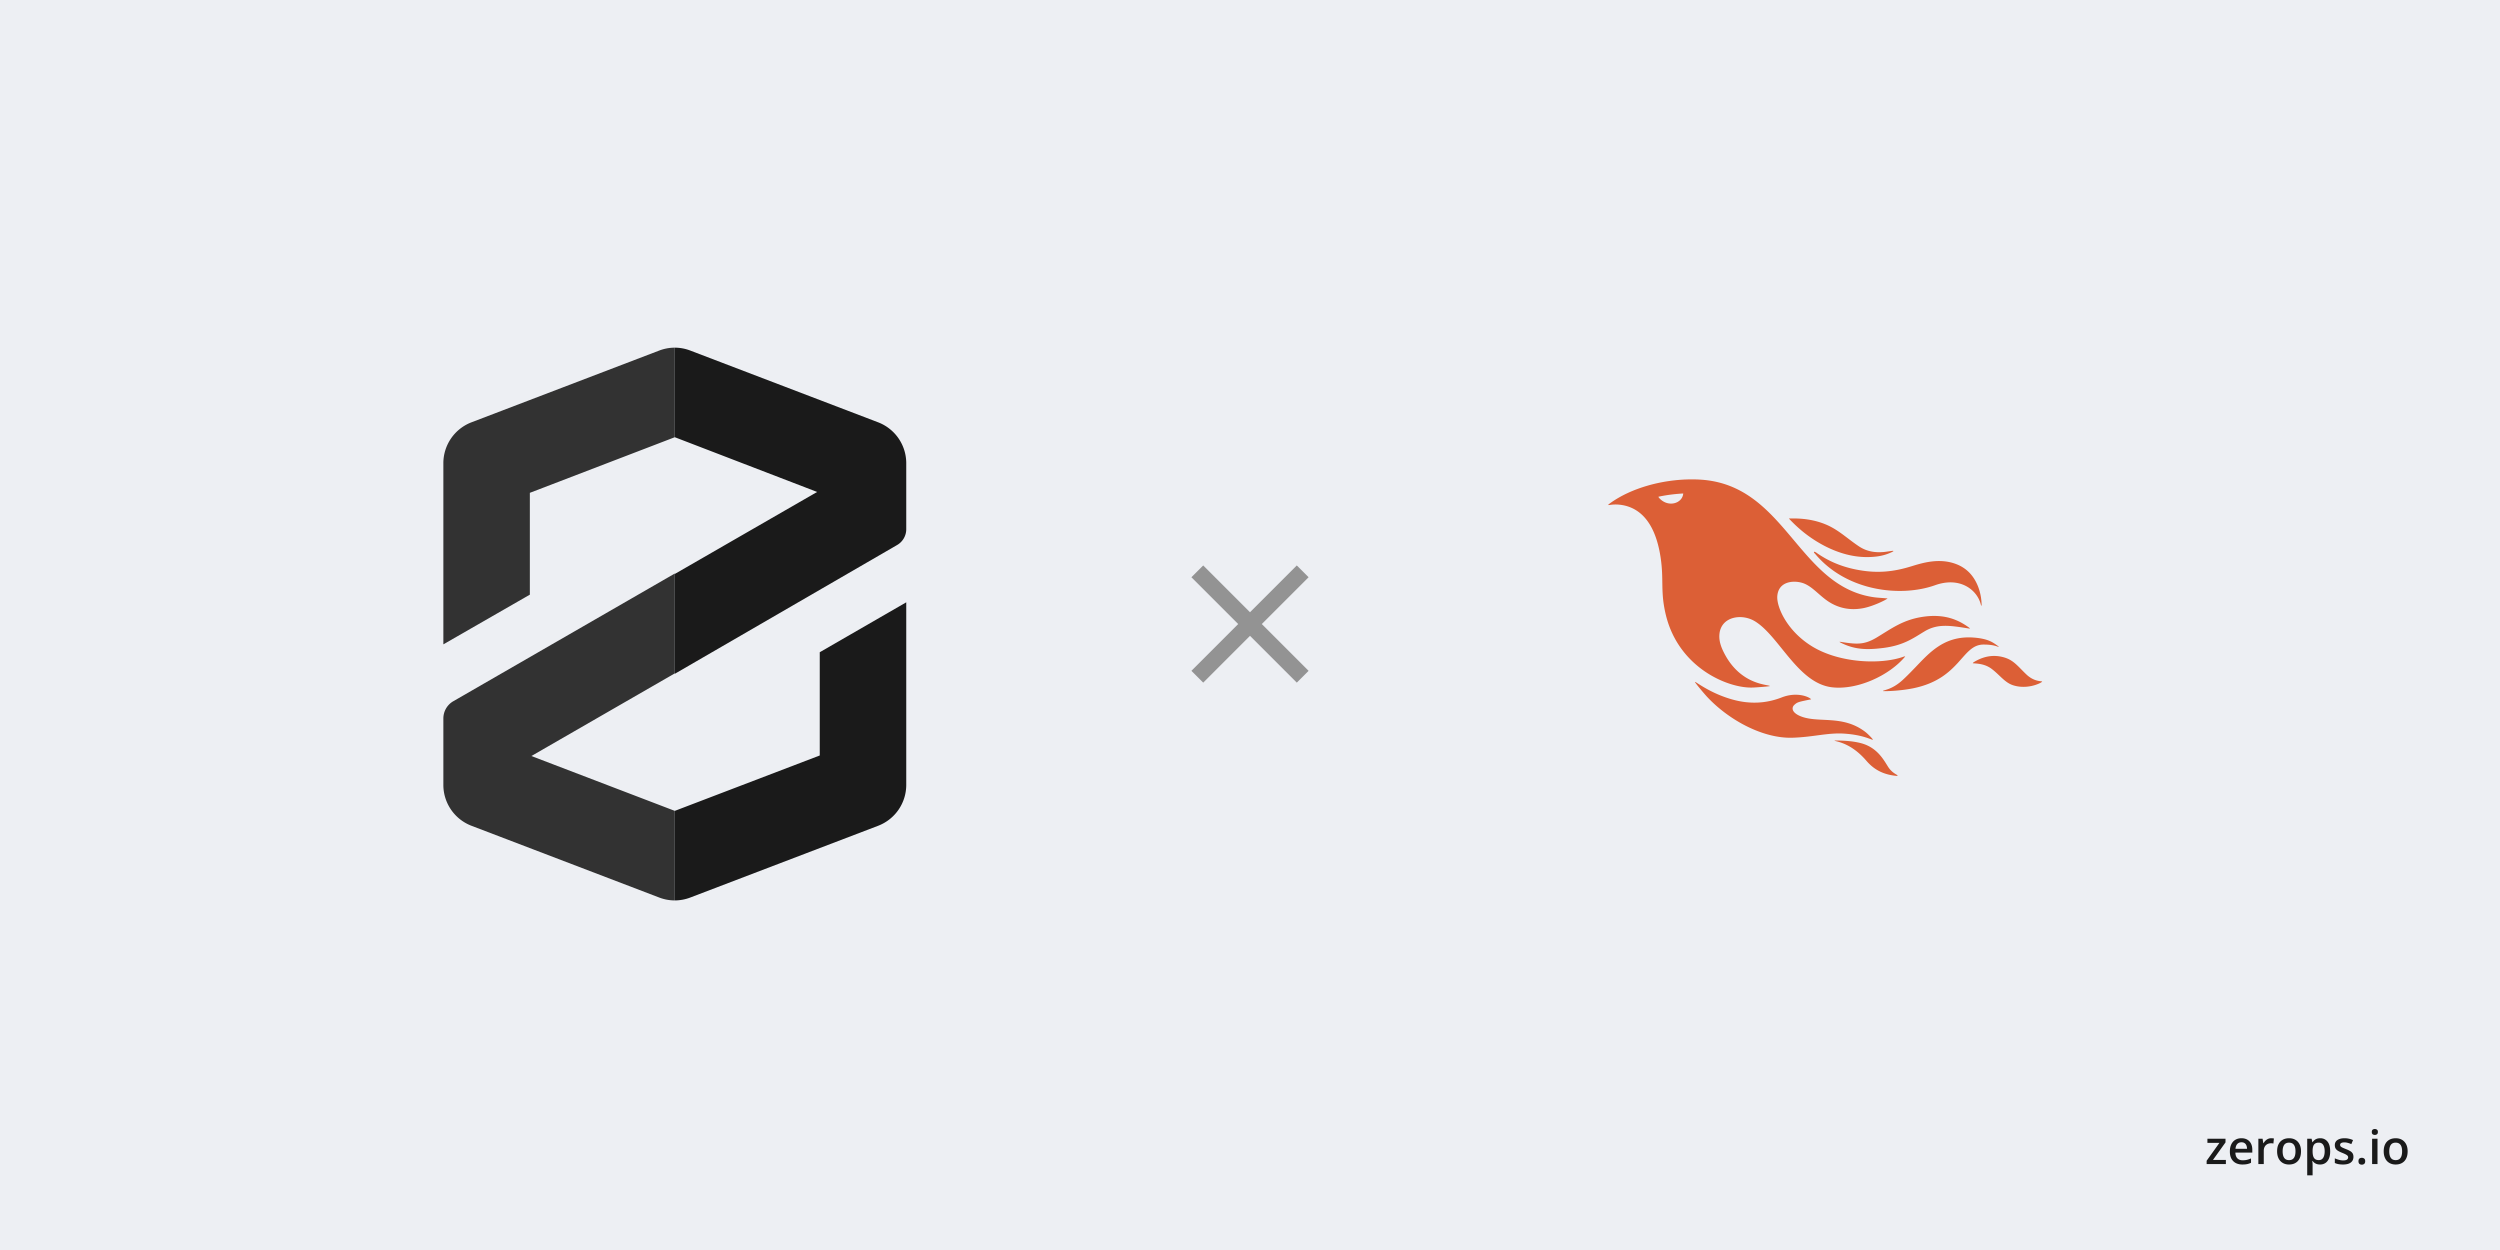 <svg xmlns="http://www.w3.org/2000/svg" width="1280" height="640" fill="none"><path fill="#EDEFF3" d="M0 0h1280v640H0z"/><path fill="#1A1A1A" d="M1139.65 596h-9.85v-1.699l6.55-9.153h-6.15v-2.121h9.26v1.875l-6.42 8.977h6.61zm7.97-13.219c1.16 0 2.15.239 2.98.715.83.477 1.46 1.152 1.91 2.027.44.875.67 1.922.67 3.141v1.477h-8.66c.03 1.257.36 2.226 1 2.906.65.68 1.56 1.019 2.72 1.019.83 0 1.57-.078 2.23-.234.66-.164 1.35-.402 2.05-.715v2.238q-.975.458-1.98.668c-.67.141-1.48.211-2.42.211q-1.905 0-3.36-.738c-.96-.5-1.71-1.242-2.26-2.226q-.81-1.478-.81-3.668c0-1.454.25-2.688.74-3.704q.735-1.523 2.07-2.32t3.12-.797m0 2.074c-.87 0-1.57.282-2.11.844-.53.563-.84 1.387-.94 2.473h5.91q-.015-.973-.33-1.723c-.2-.5-.51-.89-.94-1.172q-.615-.422-1.59-.422m15.24-2.074c.21 0 .45.012.71.035s.48.055.67.094l-.26 2.578a3.4 3.4 0 0 0-.61-.105 6 6 0 0 0-.63-.035q-.735 0-1.41.246c-.44.156-.84.398-1.18.726-.35.321-.61.723-.81 1.207s-.29 1.047-.29 1.688V596h-2.77v-12.973h2.16l.37 2.285h.13q.39-.69.96-1.265c.39-.383.82-.688 1.31-.914a3.8 3.8 0 0 1 1.65-.352m15.26 6.703q0 1.618-.42 2.871-.42 1.254-1.23 2.122a5.4 5.4 0 0 1-1.94 1.312c-.76.297-1.62.445-2.57.445-.89 0-1.71-.148-2.45-.445a5.5 5.5 0 0 1-1.93-1.312q-.81-.868-1.26-2.122c-.29-.835-.44-1.793-.44-2.871 0-1.429.24-2.64.74-3.632q.75-1.5 2.13-2.286c.92-.523 2.02-.785 3.29-.785 1.2 0 2.25.262 3.17.785.91.524 1.63 1.286 2.14 2.286.52 1 .77 2.21.77 3.632m-9.41 0c0 .946.12 1.754.34 2.426q.36 1.008 1.08 1.547c.49.352 1.11.527 1.88.527.76 0 1.39-.175 1.87-.527.49-.359.84-.875 1.07-1.547s.34-1.48.34-2.426c0-.945-.11-1.746-.34-2.402-.23-.664-.58-1.168-1.07-1.512-.48-.351-1.11-.527-1.88-.527-1.14 0-1.98.383-2.5 1.148-.52.766-.79 1.864-.79 3.293m19.24-6.703c1.53 0 2.77.563 3.7 1.688.94 1.125 1.4 2.797 1.4 5.015 0 1.469-.21 2.707-.65 3.715-.43 1-1.04 1.758-1.82 2.274q-1.155.76-2.7.761c-.66 0-1.23-.086-1.72-.257a4.4 4.4 0 0 1-1.24-.668 5 5 0 0 1-.87-.914h-.16c.04.312.07.66.11 1.043.04.374.05.718.05 1.031v5.285h-2.76v-18.727h2.25l.39 1.793h.12c.25-.367.54-.707.88-1.019.36-.313.78-.559 1.27-.739.5-.187 1.08-.281 1.75-.281m-.74 2.25q-1.14 0-1.83.457c-.45.297-.79.746-1 1.348q-.3.902-.33 2.262v.386q0 1.442.3 2.45.3.995.99 1.523c.47.344 1.11.516 1.9.516.67 0 1.23-.184 1.67-.551q.66-.551.99-1.57t.33-2.403q0-2.097-.75-3.258c-.49-.773-1.25-1.16-2.27-1.16m17.75 7.266c0 .851-.21 1.57-.62 2.156s-1.02 1.031-1.82 1.336c-.79.297-1.75.445-2.9.445-.91 0-1.69-.066-2.35-.199a8 8 0 0 1-1.84-.586v-2.379c.62.289 1.31.539 2.08.75q1.155.317 2.19.317c.91 0 1.56-.141 1.96-.422.39-.289.59-.672.59-1.149q0-.421-.24-.75c-.16-.226-.46-.457-.89-.691-.43-.242-1.07-.531-1.9-.867-.82-.328-1.51-.656-2.08-.985-.56-.328-.98-.722-1.27-1.183-.29-.469-.44-1.067-.44-1.793 0-1.149.46-2.02 1.36-2.613.92-.602 2.12-.903 3.62-.903q1.2 0 2.25.246c.72.157 1.41.387 2.09.692l-.87 2.074q-.87-.387-1.77-.633a6.3 6.3 0 0 0-1.79-.258c-.71 0-1.25.11-1.63.328-.37.219-.55.532-.55.938q0 .457.27.773.27.317.93.633c.44.211 1.06.473 1.85.785.77.297 1.44.61 2 .938.57.32 1.01.715 1.31 1.183.31.469.46 1.075.46 1.817m2.58 2.25c0-.641.16-1.09.49-1.348.34-.265.74-.398 1.22-.398s.88.133 1.22.398q.51.387.51 1.348 0 .938-.51 1.359c-.34.274-.74.41-1.22.41s-.88-.136-1.22-.41c-.33-.281-.49-.734-.49-1.359m9.74-11.52V596h-2.76v-12.973zm-1.36-4.968c.42 0 .78.113 1.09.339s.47.618.47 1.172c0 .547-.16.938-.47 1.172-.31.227-.67.34-1.09.34-.44 0-.81-.113-1.12-.34-.29-.234-.44-.625-.44-1.172 0-.554.15-.945.44-1.172.31-.226.68-.339 1.12-.339m16.79 11.425q0 1.618-.42 2.871-.42 1.254-1.23 2.122a5.4 5.4 0 0 1-1.95 1.312c-.75.297-1.61.445-2.56.445-.89 0-1.71-.148-2.45-.445a5.7 5.7 0 0 1-1.94-1.312c-.54-.579-.95-1.286-1.25-2.122q-.45-1.253-.45-2.871c0-1.429.25-2.64.74-3.632.5-1 1.21-1.762 2.14-2.286.92-.523 2.02-.785 3.29-.785 1.19 0 2.25.262 3.16.785.92.524 1.63 1.286 2.15 2.286.51 1 .77 2.21.77 3.632m-9.41 0c0 .946.11 1.754.34 2.426.24.672.59 1.188 1.08 1.547.48.352 1.11.527 1.87.527.77 0 1.39-.175 1.88-.527.48-.359.84-.875 1.07-1.547.22-.672.34-1.48.34-2.426 0-.945-.12-1.746-.34-2.402-.23-.664-.59-1.168-1.07-1.512-.49-.351-1.11-.527-1.89-.527q-1.71 0-2.49 1.148c-.53.766-.79 1.864-.79 3.293"/><path fill="#323232" d="m337.596 179.457-96.358 36.828A22.43 22.43 0 0 0 227 237.194v92.714l44.283-25.449v-52.131l74.217-28.475V178c-2.701.006-5.379.5-7.904 1.457M272.068 387.085l73.432-42.322v-51.121l-113.455 65.415a10.21 10.21 0 0 0-5.045 8.745v34.249a22.4 22.4 0 0 0 3.952 12.522 22.4 22.4 0 0 0 10.286 8.162l96.358 36.828a22.4 22.4 0 0 0 7.904 1.458v-45.853z"/><path fill="#1A1A1A" d="M459.291 279.066a9.36 9.36 0 0 0 4.708-8.24v-33.632a22.427 22.427 0 0 0-14.238-20.909l-96.414-36.828A22.4 22.4 0 0 0 345.5 178v45.853l72.871 28.027-72.871 41.985v51.122zM353.347 459.563l96.414-36.828a22.42 22.42 0 0 0 14.238-20.684v-93.667l-44.283 25.561v52.859L345.5 415.168v45.853a22.4 22.4 0 0 0 7.847-1.458"/><path fill="#939393" d="m670 295.553-6.043-6.043L640 313.467l-23.957-23.957-6.043 6.043 23.957 23.957L610 343.467l6.043 6.043L640 325.553l23.957 23.957 6.043-6.043-23.957-23.957z"/><path fill="#DC5F36" d="M865.558 245.448c-14.14.102-30.174 4.181-41.385 12.353a27 27 0 0 0-.767.622c.037.067.043.107.073.174.281 0 .543-.043.824-.073 2.185-.348 4.347-.276 6.495.102 8.265 1.496 16.554 8.02 19.398 26.558 1.837 11.909-.244 17.642 2.777 29.9 6.599 26.766 31.605 37.359 44.351 36.944 1.318-.037 7.912-.492 8.882-.766-.837-.904-15.135-.343-23.608-17.214-1.496-2.985-2.612-6.117-2.227-9.591 1.007-8.85 11.424-10.414 18.052-6.422 12.502 7.495 21.975 31.701 39.476 33.849 12.843 1.562 29.376-5.91 37.567-15.768-.208-.037-.281-.058-.347-.029-.141.037-.287.065-.391.102-11.561 4.199-32.739 3.374-46.766-5.136-13.058-7.917-18.433-20.389-17.981-25.907.622-7.391 7.952-8.043 12.469-6.799 5 1.356 8.468 6.105 13.497 9.504 5.414 3.607 11.429 4.751 17.821 3.573 5.169-.941 11.938-4.271 12.671-5.034-.385-.037-.623-.028-.867-.058-2.156-.207-4.305-.274-6.423-.593-38.601-5.725-44.748-56.808-87.66-60.103a71 71 0 0 0-5.931-.188m-3.746 7.218c-.385 5.103-7.719 7.394-12.267 2.358-.318-.348-.315-.413-.448-.695 4.199-.903 8.404-1.419 12.715-1.663m54.115 12.802c.34.385.53.602.737.81 5.207 5.451 11.133 9.958 17.836 13.395 8.021 4.066 16.43 6.255 25.488 5.352 3.088-.282 6.067-1.081 8.882-2.474.207-.104.414-.279.622-.419q-.31-.157-.521-.102c-1.496.178-2.945.453-4.441.594-4.51.414-8.777-.274-12.628-2.807-6.251-4.132-10.595-8.65-17.431-11.427-8.228-3.333-15.908-2.922-18.544-2.922m12.946 17.025c-.385.504.218.767.463 1.071 16.146 19.323 43.978 22.299 61.405 16.071 13.089-4.651 21.749 2.655 23.479 10.024.03.134.09.301.16.434a.43.43 0 0 1 .21-.043c0-3.015-.56-6.458-1.77-9.605-2.06-5.318-5.55-9.41-11.14-11.587-8.75-3.385-17.394-.641-23.09 1.099-8.783 2.711-17.154 3.787-27.73 1.751-7.643-1.444-14.651-4.293-20.931-8.781-.319-.237-1.019-.5-1.056-.434m62.808 32.894c-2.191-.091-4.521.034-7.015.391-10.51 1.526-16.51 6.281-24.027 10.762-6.436 3.785-10.298 3.344-18.689 2.025 0 .067-.044.093-.044.16.134.066.229.15.333.217 7.08 3.606 13.145 3.954 22.277 2.777 10.309-1.355 15.155-5.04 20.888-8.477 6.91-4.133 13.347-2.914 23.086-1.389.03-.066.04-.15.07-.216-4.95-3.75-10.304-5.975-16.879-6.25m13.989 11.038c-10.932.813-17.473 7.417-23.377 13.554-2.592 2.703-5.15 5.423-7.883 7.955-5.192 4.859-9.315 5.239-10.285 5.758v.144c2.148.141 9.24-.179 15.536-1.461 24.159-4.969 24.649-22.296 35.859-22.363 2.6 0 5.11.202 7.54 1.143.06.037.14 0 .32 0-.11-.141-.15-.237-.25-.304-2.36-1.563-4.51-3.79-12.5-4.412-1.75-.139-3.4-.131-4.96-.014m16.91 9.489c-4.23-.391-8.27.788-12.12 3.182-.11.074-.21.218-.42.492 2.49.178 6.29.285 9.76 2.922 4.2 3.199 6.69 7.006 10.97 8.361 6.94 2.192 13.61-.763 14.82-1.837-.06-.141-.1-.167-.14-.145-.73-.207-4.27-.038-8.01-3.645-3.89-3.711-6.22-6.945-10.56-8.404a18.7 18.7 0 0 0-4.3-.926m-154.592 13.221-.144.13c.629 1.074 4.902 6.174 6.509 7.855 11.028 11.635 28.247 20.999 43.223 20.599 10.916-.304 18.486-2.75 27.122-2.069 8.332.6 12.379 2.621 14.06 3.125.037-.067.108-.107.145-.174-.696-.978-2.693-2.928-3.53-3.602-11.968-9.465-24.853-4.358-34.022-8.52-4.059-1.844-4.23-4.298-2.445-5.772 1.363-1.177 1.917-1.373 8.39-2.647-.74-1.14-7.14-4.087-15.087-.969-8.221 3.214-16.581 3.447-25.054 1.099-10.184-2.814-16.856-7.677-19.167-9.055m71.604 30.001c-.096 0-.206.064-.376.13 2.333.623 9.063 1.738 16.432 10.314 4.363 5.073 9.567 7.221 15.825 7.71.037-.178.249-.279-.491-.694-1.696-.97-3.092-2.181-4.181-3.848-2.229-3.436-5.506-10.045-14.06-12.267-4.325-1.11-8.72-1.308-13.149-1.345"/></svg>